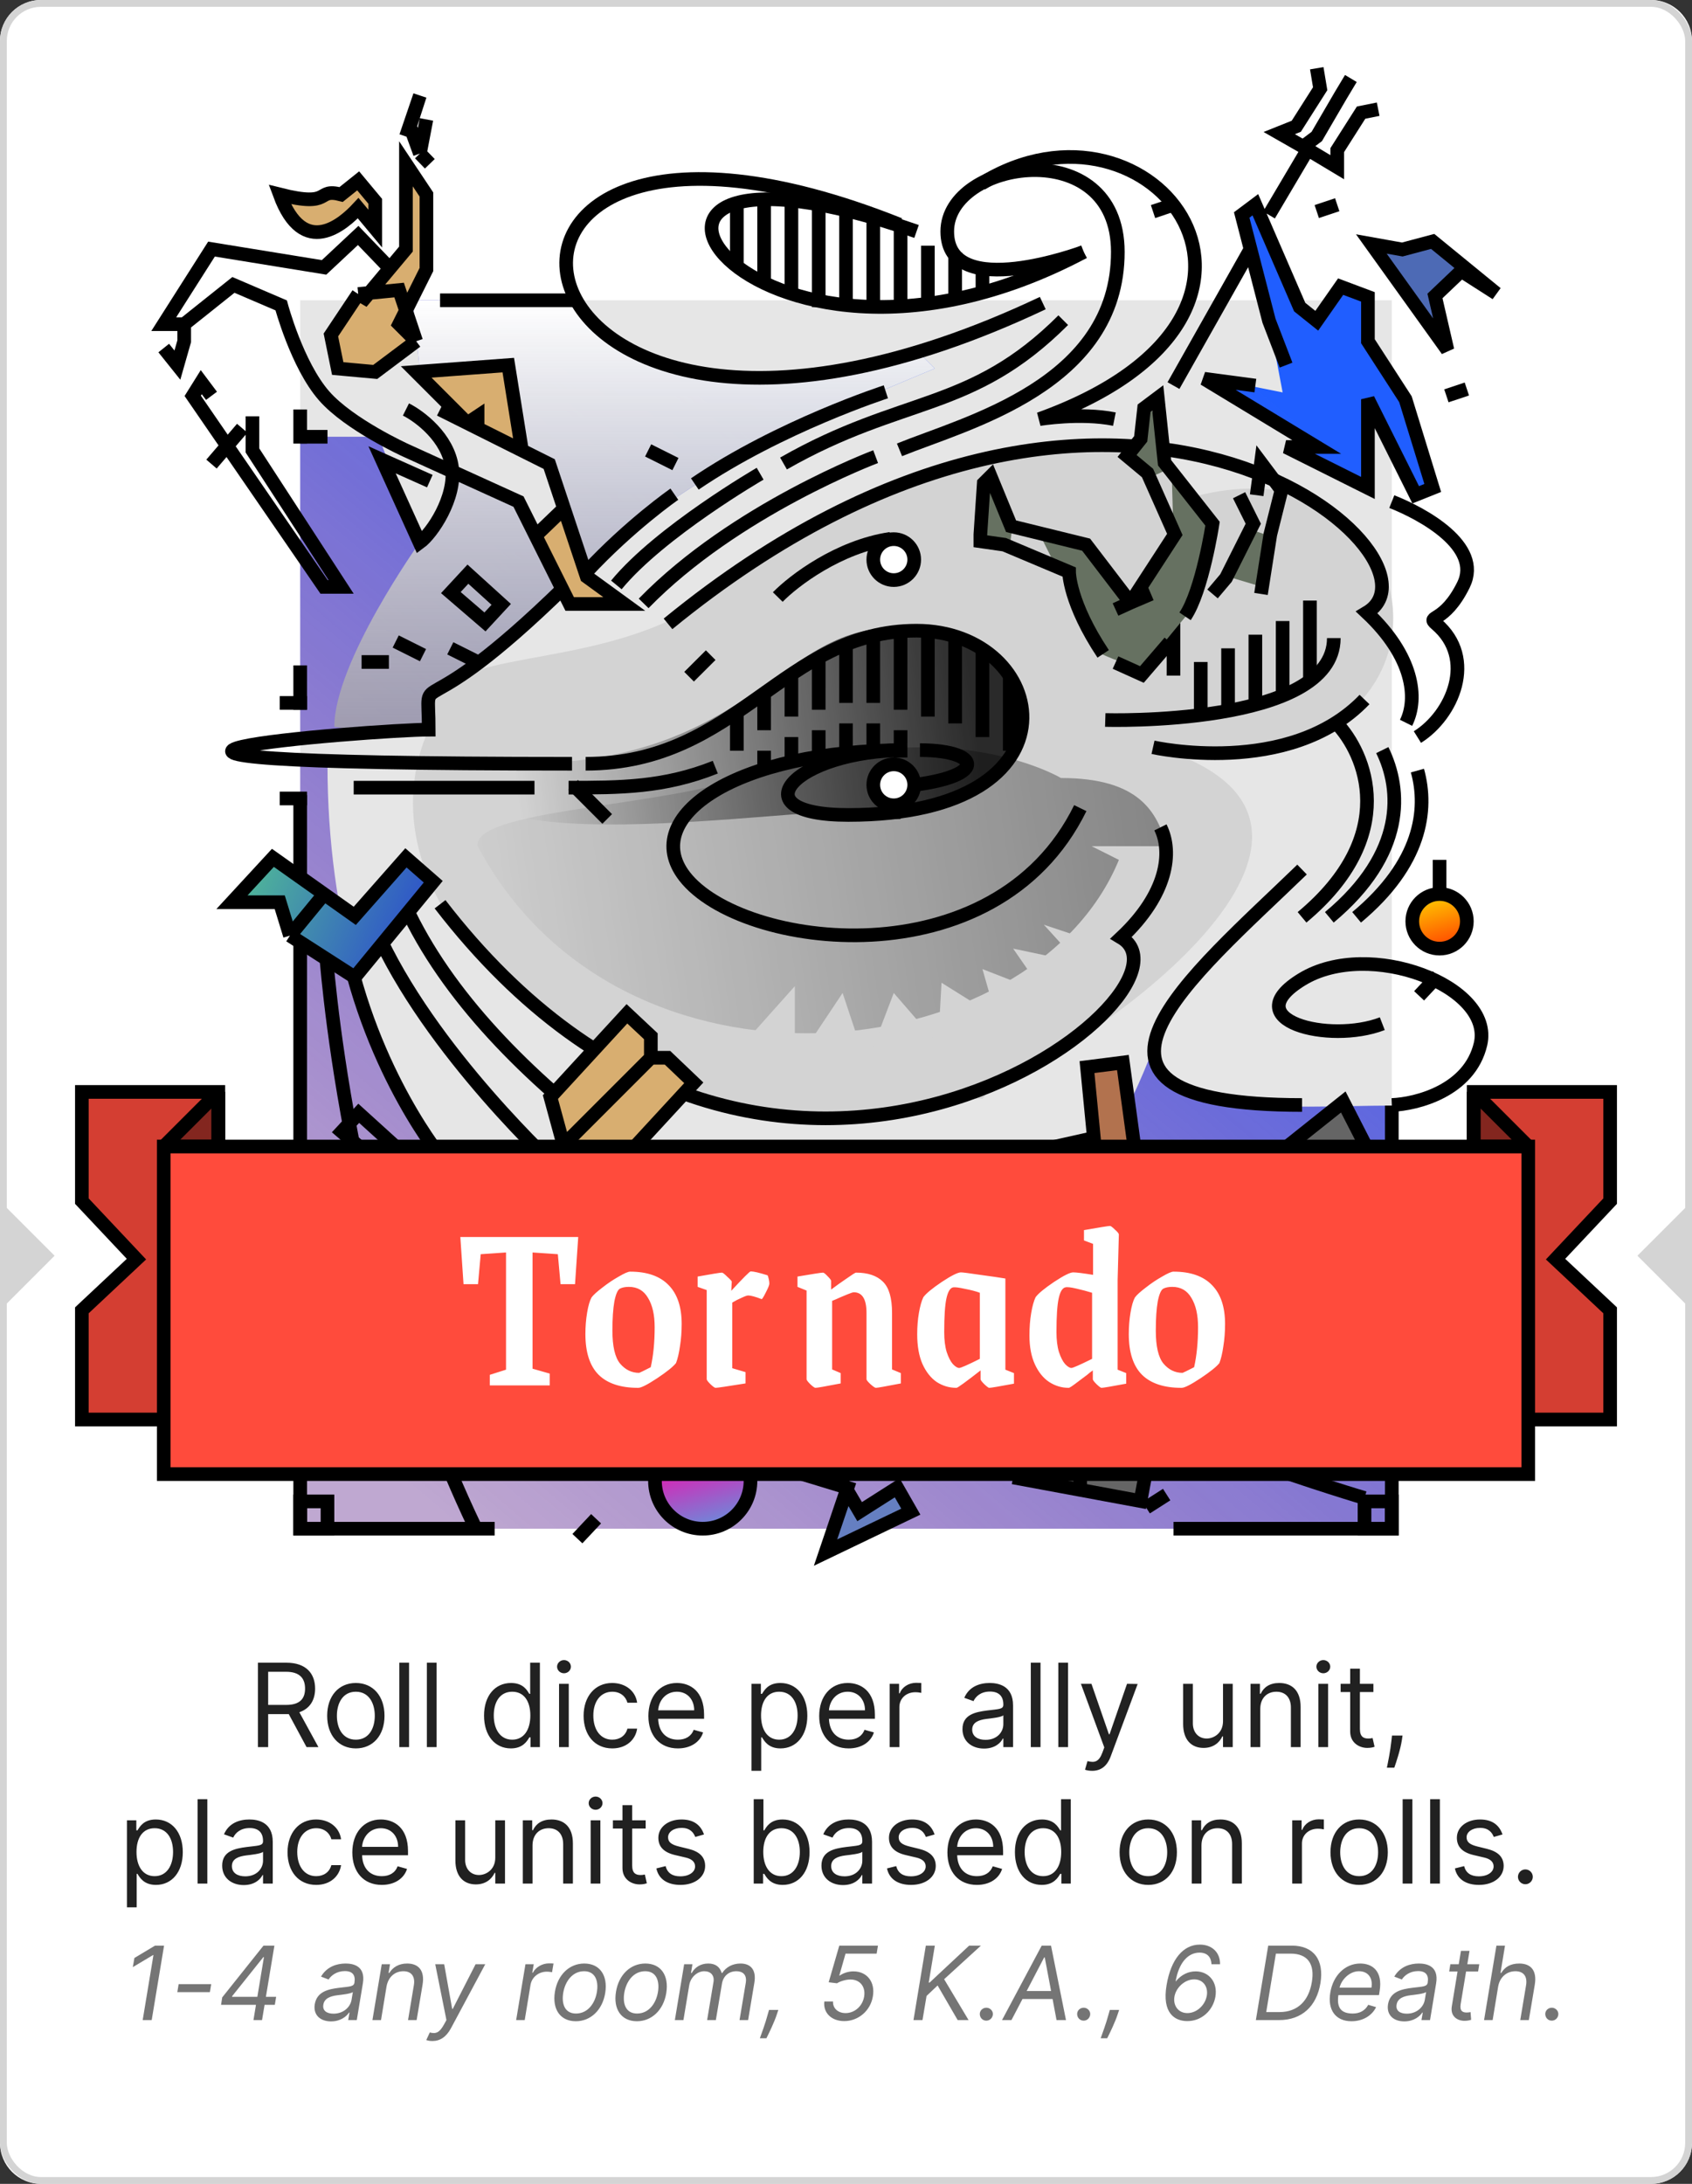 <svg width="248" height="320" viewBox="0 0 248 320" fill="none" xmlns="http://www.w3.org/2000/svg">
<rect x="0" y="0" width="248" height="320" fill="#333333" stroke="none"/>
<path d="M0 6C0 2.686 2.686 0 6 0H242C245.314 0 248 2.686 248 6V314C248 317.314 245.314 320 242 320H6C2.686 320 0 317.314 0 314V6Z" fill="white"/>
<rect x="0.5" y="0.5" width="247" height="319" rx="5.5" fill="white" stroke="#D4D4D4"/>
<rect x="44" y="44" width="160" height="180" fill="black" fill-opacity="0.1"/>
<path d="M44 64H55.5L61.5 79.5L66.5 70L76 74L82 86.5L63 101.5V106.5L48 107.5H44V64Z" fill="url(#paint0_linear_1053_20212)"/>
<path d="M44 112V224H204V162C189.502 162 164.119 164.5 170.5 149.5C142.531 232.443 48 202.5 48 112H44Z" fill="url(#paint1_linear_1053_20212)"/>
<path d="M60.5 44H83.5C86.5 47.417 94.8 54.375 104 54.875C113.2 55.375 120.833 54.5 123.5 54L134.5 51.5L137 54C118.248 61.813 101.13 69.14 86.5 83L80.5 68.5L76 65L74 54H61.5L60.5 44Z" fill="url(#paint2_linear_1053_20212)"/>
<path d="M178 55.5L188 57.5L186 47L182.5 31L184 30L190.5 45L192.5 47L196 42L200.5 44V49.5L206 58.5L210 71.5L207.5 72L201.25 60L200.5 71.5L189.5 66H192L178 55.5Z" fill="url(#paint3_linear_1053_20212)"/>
<path d="M61.5 79.5L66.5 70L76 74L82 86.5L63 101.5V106.5C63 106.5 55 107.5 49 106.5C49 97 61.5 79.5 61.5 79.5Z" fill="url(#paint4_linear_1053_20212)"/>
<path d="M60.5 44H83.5C86.5 47.417 94.8 54.375 104 54.875C113.2 55.375 120.833 54.5 123.5 54L134.5 51.5L137 54C118.248 61.813 101.13 69.14 86.5 83L80.5 68.5L76 65L74 54H61.5L60.5 44Z" fill="url(#paint5_linear_1053_20212)"/>
<path d="M212.156 51.298L201 35.748L205.538 36.56L209.992 35.374L219.317 42.993L214.176 39.704L210.325 43.367L212.156 51.298Z" fill="#4D6AB5" stroke="black" stroke-width="2"/>
<path d="M188.5 53.5L186 47L183.29 36.5M184 56.5L176.5 55.5L193 65.5H188.5L200.5 71.5V58.5L207.5 72.5L210 71.5L206 58.5L200.5 50V43.5L196.5 42L193 47L190.5 45L184 30L182 31.5L183.29 36.5M198 11.5L196.5 14L193 20L191 21.5M186 31.5L191.625 22L191 21.5M183.29 36.5L172 56.5M191 21.5L196 24.5V22L199.5 16.5L202 16M191 21.5L187.5 19.5L190 18.5L193.5 13L193 10" stroke="black" stroke-width="2"/>
<path d="M59.5 36.5V24L62.5 28.5V39.5L59.5 45.5L61 50L55 54.5L49.5 54L48.5 49.084L52.5 43.084L54.121 42.927L59.5 36.5Z" fill="#D8AE70"/>
<path d="M91.5 88.5H83.5L78.5 78.5L82.667 74.5L80.5 68L76.5 66L70 62.75L68.5 62L61 54.5L74.5 53.5L76.5 66L80.5 68L82.667 74.5L86 84.5L91.5 88.5Z" fill="#D8AE70"/>
<path d="M52.5 30.5L55 33.5V29.5L52.5 26.5L50 28.5C46.167 27.5 48.929 30.5 41 28.5C44.5 38 50.333 32.834 52.5 30.5Z" fill="#D8AE70"/>
<path d="M52.5 43.084L53.5 43.669L59.5 36.5V24L62.5 28.5V39.5L58.5 47.5L61 50M52.5 43.084L48.5 49.084L49.5 54L55 54.5L61 50M52.5 43.084L58.5 42.5L61 50M64.5 60L68.5 62M76.5 66L80.5 68L82.667 74.5M76.5 66L74.5 53.5L61 54.5L68.5 62M76.5 66L70 62.75M57 39.179L52.5 34.5L47.5 39.179L31 36.5L24 47.5H27M27 47.5L34.213 41.747L41.213 44.747C41.213 44.747 43.533 53.462 47.5 58C51.206 62.241 59.5 66 59.5 66L76 73.5L78.5 78.5M27 47.5V50L26 53.5L24 51M35.5 62.75L31 68M68.5 62L70 62.75M68.5 62L70 61V62.75M82.667 74.5L86 84.5L91.5 88.5H83.5L78.5 78.5M82.667 74.5L78.5 78.5M59.5 60C61.5 61 65.65 64.1 66.25 68.5C66.85 72.9 63.333 78.167 61.5 79.5L56 67.375L63 70.5M59.5 20L61.545 14L60.091 18.5L61.545 22.5M61.545 22.5L62.5 17.5M61.545 22.5L63 24M37 61V66L50 86H47.5L28.25 58L29.5 56L31 58M55 33.5L52.5 30.5C50.333 32.834 44.5 38 41 28.5C48.929 30.5 46.167 27.5 50 28.5L52.5 26.5L55 29.5V33.5Z" stroke="black" stroke-width="2"/>
<path d="M204 162V224H172M72.5 224H44V116.5M44 104V97.5M64.5 44H84M44 65V60" stroke="black" stroke-width="2"/>
<rect x="200" y="220" width="4" height="4" stroke="black" stroke-width="2"/>
<rect x="44" y="220" width="4" height="4" stroke="black" stroke-width="2"/>
<path d="M47.729 139C47.729 139 50.501 183.5 69.501 223.5" stroke="black" stroke-width="2"/>
<ellipse opacity="0.4" cx="130" cy="115" rx="14" ry="5" fill="url(#paint6_linear_1053_20212)"/>
<ellipse opacity="0.4" cx="128" cy="122" rx="28" ry="13" fill="url(#paint7_linear_1053_20212)"/>
<path d="M169.5 109.5C204 120 166.212 149.309 148 158C108.5 178 47.501 140.5 63 106.5C61.912 94.346 82.581 99.039 100 90C132 65.5 169 57.5 173.644 73.159C211.644 61.659 218.5 117.5 169.5 109.5Z" fill="#D3D3D3"/>
<path opacity="0.4" d="M164 126C151.297 156.852 91 163.5 70.019 123.994C69.222 118.927 94.249 118.268 107 114.5C119.751 110.732 115.984 109.818 135 109.5C148 109.5 155.5 114 155.5 114C167 114 169.622 119 171 123.994H160L164 126Z" fill="url(#paint8_linear_1053_20212)"/>
<path d="M116.5 144.5L104 158.5L144 161L163.501 139L153 135.5L158 141L148.5 139L153 145.5L144 142L146 149L138 144L137.5 153L131 145.5L127 156L123.5 145.5L116.5 156L116.5 144.5Z" fill="#D3D3D3"/>
<path opacity="0.8" d="M150 104.5C150 104.5 149.502 118.5 131 118.5C112.498 118.5 66 126.964 66 111.5C109.5 115.5 112.498 92 131 92C149.502 92 150 104.5 150 104.5Z" fill="url(#paint9_linear_1053_20212)"/>
<path d="M136 36V44.5" stroke="black" stroke-width="2"/>
<path d="M140 37L140 44" stroke="black" stroke-width="2"/>
<path d="M144 40L144 43" stroke="black" stroke-width="2"/>
<path d="M132 33L132 44" stroke="black" stroke-width="2"/>
<path d="M128 32L128 45" stroke="black" stroke-width="2"/>
<path d="M124 31L124 45" stroke="black" stroke-width="2"/>
<path d="M120 30L120 45" stroke="black" stroke-width="2"/>
<path d="M55.082 170.132L50.082 165.83L52.582 163.132L57.464 167.559L55.082 170.132Z" stroke="black" stroke-width="2"/>
<path d="M71.082 91.132L66.082 86.831L68.582 84.132L73.464 88.559L71.082 91.132Z" stroke="black" stroke-width="2"/>
<path d="M95 66L99 68" stroke="black" stroke-width="2"/>
<path d="M84 115L89 120" stroke="black" stroke-width="2"/>
<path d="M101 99.157L104.167 96" stroke="black" stroke-width="2"/>
<path d="M58 94L62 96" stroke="black" stroke-width="2"/>
<path d="M131 115L131 120" stroke="black" stroke-width="2"/>
<path d="M66 95L70 97" stroke="black" stroke-width="2"/>
<path d="M211 126L211 131" stroke="black" stroke-width="2"/>
<path d="M215 57L212 58" stroke="black" stroke-width="2"/>
<path d="M172 30L169 31" stroke="black" stroke-width="2"/>
<path d="M196 30L193 31" stroke="black" stroke-width="2"/>
<path d="M53 97H57" stroke="black" stroke-width="2"/>
<path d="M84.632 225.458L87.369 222.542" stroke="black" stroke-width="2"/>
<path d="M164.588 155.693L166.833 172.197L155.924 175.12L151.364 173.201L146.576 178.082L145.986 169.959L154.953 167.949L160.333 166.743L159.324 156.361L164.588 155.693Z" fill="#B2724E"/>
<path d="M155.924 175.12L151.364 173.201L146.576 178.082L145.986 169.959L154.953 167.949M155.924 175.12L166.833 172.197L164.588 155.693L159.324 156.361L160.333 166.743L154.953 167.949M155.924 175.12L154.953 167.949" stroke="black" stroke-width="2"/>
<path d="M168.604 212.201L167.166 219.95L158.319 218.308L149.472 216.667L152.809 198.685L157.213 193.066L196.886 161.471L201 169.5L160.225 201.573L158.354 210.299L168.604 212.201Z" fill="#656565"/>
<path d="M158.354 210.299L168.604 212.201L167.166 219.95L158.319 218.308M158.354 210.299L160.225 201.573M158.354 210.299L158.319 218.308M152.809 198.685L157.213 193.066L196.886 161.471L201 169.5L160.225 201.573M152.809 198.685L149.472 216.667L158.319 218.308M152.809 198.685L160.225 201.573" stroke="black" stroke-width="2"/>
<path d="M168 220.917L171 219" stroke="black" stroke-width="2"/>
<path d="M41 103H45" stroke="black" stroke-width="2"/>
<path d="M41 117H45" stroke="black" stroke-width="2"/>
<path d="M44 64H48" stroke="black" stroke-width="2"/>
<path d="M116 29L116 43" stroke="black" stroke-width="2"/>
<path d="M116 99L116 105" stroke="black" stroke-width="2"/>
<path d="M120 96L120 104" stroke="black" stroke-width="2"/>
<path d="M120 107L120 111" stroke="black" stroke-width="2"/>
<path d="M116 108L116 111" stroke="black" stroke-width="2"/>
<path d="M112 110L112 113" stroke="black" stroke-width="2"/>
<path d="M124 106L124 111" stroke="black" stroke-width="2"/>
<path d="M128 106L128 111" stroke="black" stroke-width="2"/>
<path d="M132 107L132 111" stroke="black" stroke-width="2"/>
<path d="M124 94L124 103" stroke="black" stroke-width="2"/>
<path d="M128 93L128 103" stroke="black" stroke-width="2"/>
<path d="M132 92L132 104" stroke="black" stroke-width="2"/>
<path d="M136 92L136 105" stroke="black" stroke-width="2"/>
<path d="M140 93L140 106" stroke="black" stroke-width="2"/>
<path d="M172 86L172 99" stroke="black" stroke-width="2"/>
<path d="M176 97L176 105" stroke="black" stroke-width="2"/>
<path d="M180 95L180 104" stroke="black" stroke-width="2"/>
<path d="M184 93L184 103" stroke="black" stroke-width="2"/>
<path d="M188 91L188 102" stroke="black" stroke-width="2"/>
<path d="M192 88L192 100" stroke="black" stroke-width="2"/>
<path d="M144 95L144 108" stroke="black" stroke-width="2"/>
<path d="M148 99L148 110" stroke="black" stroke-width="2"/>
<path d="M112 102L112 107" stroke="black" stroke-width="2"/>
<path d="M108 104L108 110" stroke="black" stroke-width="2"/>
<path d="M112 29L112 41" stroke="black" stroke-width="2"/>
<path d="M108 30L108 39" stroke="black" stroke-width="2"/>
<path d="M162 105.5C162 105.5 195.5 106.5 195.5 93.5M200 102.5C189 114 169 109.5 169 109.5" stroke="black" stroke-width="2"/>
<path d="M124.214 218L124.115 218.295L126 221.5L131.5 218L133.5 221.5L121 227.5L124.115 218.295L123.882 217.899L116 215.5L121 213L123.882 217.899L124.214 218Z" fill="#657FC1" stroke="black" stroke-width="2"/>
<path d="M97.914 91.414C163.342 37.914 213.914 81.658 200.343 89.76C207.154 96.16 207.89 102.301 206.089 105.914M94.342 88.414C107.771 74.619 128.343 66.914 128.343 66.914M90.343 85.709C96.74 77.914 111.414 69.414 111.414 69.414M85.842 83.914C92.342 76.914 98.842 72.414 98.842 72.414M195.843 105.914C200.176 110.414 205.243 122.414 190.843 134.414M190.843 127.414C174.843 142.914 151.343 161.914 190.843 161.914M194.843 134.414C206.061 125.066 205.465 115.717 202.604 109.914M198.843 134.414C208.29 126.542 209.359 118.669 207.753 112.914M204 73.5C208.5 75.276 217.301 80.04 214.501 85.709C211.701 91.378 209.012 90.151 210.502 91.414C216.502 96.5 212.883 104.8 207.753 108M204 161.914C207.667 161.776 215.4 159.8 217 153C219 144.5 200.685 137.5 190.843 143.5C181 149.5 194.843 153 202.604 150" stroke="black" stroke-width="2"/>
<path d="M171 67.5L171.722 68.5L177.5 76.5C176.667 80.667 174.9 89.1 174.5 89.5C174.1 89.9 169.667 95.333 167.5 98C165.167 97.333 160.5 95.8 160.5 95L157 84.5L154.5 82.5L152.5 78.5L159.5 79L166 88.5L172 78.5L171.722 68.5L168.5 70L165 66.5C165.833 65.667 167.5 63.9 167.5 63.5V59H168.5L171 67.5Z" fill="#667161"/>
<path d="M183 77.5L180 84.5L185 86L186 78.5L183 77.5Z" fill="#667161"/>
<path d="M148.5 76.5L146 71L144.5 70L143.5 78.5L148 80L148.5 76.5Z" fill="#667161"/>
<path d="M161.695 95.81C156.695 88.31 156.695 83.81 156.695 83.81L147.195 79.81L143.695 79.31L143.695 78.31L144.195 70.81L145.195 69.81L148.195 77.106L159.195 79.81L165.695 88.31M165.695 88.31L172.195 78.31L168.195 69.31L165.195 66.81L167.195 64.31L167.695 59.81L169.695 58.31L170.695 67.81L177.725 76.74C177.725 76.74 176.225 86.584 173.695 90.31M165.695 88.31L163.503 89.31M165.695 88.31L168.695 87.029M171.454 94.08L167.37 98.832L163.503 97.087M184.827 87.029L186.195 78.31L187.827 71.81L184.827 67.81L184.195 72.564M181.617 72.564L183.695 76.74L179.695 84.699L177.725 87.029" stroke="black" stroke-width="2"/>
<circle cx="103" cy="217" r="7" fill="url(#paint10_linear_1053_20212)" stroke="black" stroke-width="2"/>
<circle cx="211" cy="135" r="4" fill="url(#paint11_linear_1053_20212)" stroke="black" stroke-width="2"/>
<path d="M83.841 111.914C-9.159 111.914 55.023 106.914 62.84 106.914C62.84 96.841 60.34 107.914 82.84 85.914" stroke="black" stroke-width="2"/>
<path d="M131.841 65.914C141.671 61.924 163.841 56.414 163.841 36.914C163.841 19.458 138.841 23.415 138.841 33.914C138.841 44.414 158.841 36.914 158.841 36.914" stroke="black" stroke-width="2"/>
<path d="M114.841 67.917C132.341 57.914 142.341 60.414 155.841 46.914M158.841 36.914C108.841 63.414 78.341 14.414 134.34 33.914" stroke="black" stroke-width="2"/>
<path d="M101.841 70.914C114.341 62.414 129.841 57.414 129.841 57.414M152.842 44.414C70.342 83.414 57.841 3.414 131.842 32.914" stroke="black" stroke-width="2"/>
<path d="M85.841 111.914C108.244 111.914 114.841 92.414 134.341 92.414C153.841 92.414 159.502 119.414 124.341 119.414C107.912 119.414 116.412 109.914 132.841 109.914" stroke="black" stroke-width="2"/>
<path d="M143.841 26.914C168.841 11.414 195.341 45.914 152.341 61.414C152.341 61.414 158.341 60.414 163.341 61.414" stroke="black" stroke-width="2"/>
<path d="M83.341 115.414C90.841 115.414 97.341 115.414 104.841 112.414M158.341 118.414C145.841 143.914 108.602 139.099 100.341 128.414C93.64 119.748 107.761 109.914 132.841 109.914M78.341 115.414H51.841M134.841 109.914C144.341 109.914 145.341 114.414 129.841 115.414" stroke="black" stroke-width="2"/>
<path d="M64.5 132.5C113 195.5 177.912 145.491 164.341 137.389C171.152 130.989 171.888 124.848 170.087 121.235M60 134C85.5 186 200 219.5 200 219.5M55 136C62.841 154 82 171.5 82 171.5M50.5 137.389C54.5 157.5 65 170 65 170" stroke="black" stroke-width="2"/>
<circle cx="131" cy="82" r="3" fill="white" stroke="black" stroke-width="2"/>
<circle cx="131" cy="115" r="3" fill="white" stroke="black" stroke-width="2"/>
<path d="M114 87.483C116.312 85.117 122.855 80.097 130.537 78.952" stroke="black" stroke-width="2"/>
<path d="M63.5 129.199L52 143.199L42.5 137.092L41 132.199L34 132.199L40 125.699L47.5 131.011L52 134.199L59.5 125.699L63.5 129.199Z" fill="url(#paint12_linear_1053_20212)"/>
<path d="M42.5 137.092L41 132.199L34 132.199L40 125.699L47.5 131.011M42.5 137.092L52 143.199L63.5 129.199L59.5 125.699L52 134.199L47.5 131.011M42.5 137.092L47.5 131.011" stroke="black" stroke-width="2"/>
<path d="M80.677 160.752L91.891 148.553L95.394 151.839L95.394 154.993L97.837 154.993L101.688 158.664L90.915 170.35L82.597 167.791L80.677 160.752Z" fill="#D8AE70"/>
<path d="M82.597 167.791L80.677 160.752L91.891 148.553L95.394 151.839L95.394 154.993M82.597 167.791L90.915 170.35L101.688 158.664L97.837 154.993L95.394 154.993M82.597 167.791L95.394 154.993" stroke="black" stroke-width="2"/>
<path d="M208 145.917L210.737 143" stroke="black" stroke-width="2"/>
<path d="M37.808 256H39.305V251.17H42.009C42.118 251.17 42.221 251.17 42.323 251.164L44.931 256H46.67L43.875 250.893C45.45 250.355 46.187 249.07 46.187 247.428C46.187 245.242 44.883 243.636 41.985 243.636H37.808V256ZM39.305 249.818V244.964H41.937C43.941 244.964 44.714 245.942 44.714 247.428C44.714 248.913 43.941 249.818 41.961 249.818H39.305ZM52.156 256.193C54.667 256.193 56.358 254.286 56.358 251.412C56.358 248.514 54.667 246.607 52.156 246.607C49.645 246.607 47.954 248.514 47.954 251.412C47.954 254.286 49.645 256.193 52.156 256.193ZM52.156 254.913C50.248 254.913 49.379 253.271 49.379 251.412C49.379 249.553 50.248 247.886 52.156 247.886C54.064 247.886 54.933 249.553 54.933 251.412C54.933 253.271 54.064 254.913 52.156 254.913ZM59.957 243.636H58.532V256H59.957V243.636ZM63.991 243.636H62.567V256H63.991V243.636ZM74.883 256.193C76.671 256.193 77.274 255.082 77.588 254.575H77.757V256H79.133V243.636H77.709V248.2H77.588C77.274 247.717 76.719 246.607 74.908 246.607C72.565 246.607 70.947 248.466 70.947 251.388C70.947 254.334 72.565 256.193 74.883 256.193ZM75.077 254.913C73.29 254.913 72.372 253.344 72.372 251.364C72.372 249.408 73.266 247.886 75.077 247.886C76.815 247.886 77.733 249.287 77.733 251.364C77.733 253.464 76.791 254.913 75.077 254.913ZM81.941 256H83.365V246.727H81.941V256ZM82.665 245.182C83.221 245.182 83.679 244.747 83.679 244.216C83.679 243.685 83.221 243.25 82.665 243.25C82.11 243.25 81.651 243.685 81.651 244.216C81.651 244.747 82.11 245.182 82.665 245.182ZM89.742 256.193C91.794 256.193 93.147 254.938 93.388 253.295H91.963C91.698 254.31 90.853 254.913 89.742 254.913C88.052 254.913 86.965 253.513 86.965 251.364C86.965 249.263 88.076 247.886 89.742 247.886C90.998 247.886 91.746 248.659 91.963 249.504H93.388C93.147 247.766 91.674 246.607 89.718 246.607C87.206 246.607 85.54 248.587 85.54 251.412C85.54 254.189 87.134 256.193 89.742 256.193ZM99.359 256.193C101.242 256.193 102.619 255.251 103.053 253.851L101.677 253.464C101.315 254.43 100.476 254.913 99.359 254.913C97.686 254.913 96.534 253.833 96.467 251.847H103.198V251.243C103.198 247.79 101.146 246.607 99.214 246.607C96.703 246.607 95.036 248.587 95.036 251.436C95.036 254.286 96.678 256.193 99.359 256.193ZM96.467 250.615C96.564 249.172 97.584 247.886 99.214 247.886C100.759 247.886 101.749 249.045 101.749 250.615H96.467ZM110.147 259.477H111.571V254.575H111.692C112.006 255.082 112.61 256.193 114.397 256.193C116.715 256.193 118.333 254.334 118.333 251.388C118.333 248.466 116.715 246.607 114.373 246.607C112.562 246.607 112.006 247.717 111.692 248.2H111.523V246.727H110.147V259.477ZM111.547 251.364C111.547 249.287 112.465 247.886 114.204 247.886C116.015 247.886 116.908 249.408 116.908 251.364C116.908 253.344 115.991 254.913 114.204 254.913C112.489 254.913 111.547 253.464 111.547 251.364ZM124.394 256.193C126.277 256.193 127.654 255.251 128.089 253.851L126.712 253.464C126.35 254.43 125.511 254.913 124.394 254.913C122.722 254.913 121.569 253.833 121.502 251.847H128.233V251.243C128.233 247.79 126.181 246.607 124.249 246.607C121.738 246.607 120.071 248.587 120.071 251.436C120.071 254.286 121.714 256.193 124.394 256.193ZM121.502 250.615C121.599 249.172 122.619 247.886 124.249 247.886C125.794 247.886 126.785 249.045 126.785 250.615H121.502ZM130.401 256H131.825V250.132C131.825 248.876 132.815 247.959 134.168 247.959C134.548 247.959 134.94 248.031 135.037 248.055V246.607C134.874 246.594 134.5 246.582 134.288 246.582C133.178 246.582 132.212 247.21 131.874 248.128H131.777V246.727H130.401V256ZM144.236 256.217C145.854 256.217 146.699 255.348 146.989 254.744H147.061V256H148.486V249.891C148.486 246.945 146.24 246.607 145.057 246.607C143.656 246.607 142.062 247.089 141.338 248.78L142.69 249.263C143.004 248.587 143.747 247.862 145.105 247.862C146.415 247.862 147.061 248.556 147.061 249.746V249.794C147.061 250.482 146.361 250.422 144.67 250.639C142.95 250.863 141.072 251.243 141.072 253.368C141.072 255.179 142.473 256.217 144.236 256.217ZM144.453 254.938C143.318 254.938 142.497 254.43 142.497 253.44C142.497 252.354 143.487 252.016 144.598 251.871C145.202 251.798 146.82 251.629 147.061 251.339V252.643C147.061 253.803 146.143 254.938 144.453 254.938ZM152.511 243.636H151.086V256H152.511V243.636ZM156.545 243.636H155.12V256H156.545V243.636ZM160.072 259.477C161.358 259.477 162.264 258.795 162.801 257.352L166.749 246.751L165.191 246.727L162.632 254.116H162.535L159.976 246.727H158.43L161.859 256.048L161.593 256.773C161.074 258.185 160.434 258.318 159.396 258.053L159.034 259.308C159.179 259.381 159.589 259.477 160.072 259.477ZM179.259 252.209C179.259 253.947 177.931 254.744 176.868 254.744C175.685 254.744 174.84 253.875 174.84 252.523V246.727H173.415V252.619C173.415 254.986 174.671 256.121 176.41 256.121C177.81 256.121 178.728 255.372 179.162 254.43H179.259V256H180.684V246.727H179.259V252.209ZM184.718 250.422C184.718 248.804 185.72 247.886 187.084 247.886C188.407 247.886 189.209 248.75 189.209 250.205V256H190.634V250.108C190.634 247.741 189.372 246.607 187.495 246.607C186.094 246.607 185.225 247.234 184.79 248.176H184.67V246.727H183.293V256H184.718V250.422ZM193.238 256H194.662V246.727H193.238V256ZM193.962 245.182C194.517 245.182 194.976 244.747 194.976 244.216C194.976 243.685 194.517 243.25 193.962 243.25C193.407 243.25 192.948 243.685 192.948 244.216C192.948 244.747 193.407 245.182 193.962 245.182ZM201.304 246.727H199.324V244.506H197.9V246.727H196.499V247.935H197.9V253.73C197.9 255.348 199.204 256.121 200.411 256.121C200.942 256.121 201.28 256.024 201.473 255.952L201.184 254.672C201.063 254.696 200.87 254.744 200.556 254.744C199.928 254.744 199.324 254.551 199.324 253.344V247.935H201.304V246.727ZM205.573 254.31H204.027L203.955 254.986C203.78 256.622 203.435 258.252 203.278 259.018H204.365C204.655 258.197 205.271 256.338 205.476 254.962L205.573 254.31ZM18.606 279.477H20.03V274.575H20.151C20.465 275.082 21.069 276.193 22.856 276.193C25.174 276.193 26.792 274.334 26.792 271.388C26.792 268.466 25.174 266.607 22.832 266.607C21.02 266.607 20.465 267.717 20.151 268.2H19.982V266.727H18.606V279.477ZM20.006 271.364C20.006 269.287 20.924 267.886 22.663 267.886C24.474 267.886 25.367 269.408 25.367 271.364C25.367 273.344 24.45 274.913 22.663 274.913C20.948 274.913 20.006 273.464 20.006 271.364ZM30.39 263.636H28.965V276H30.39V263.636ZM35.728 276.217C37.346 276.217 38.191 275.348 38.481 274.744H38.553V276H39.978V269.891C39.978 266.945 37.732 266.607 36.549 266.607C35.148 266.607 33.555 267.089 32.83 268.78L34.182 269.263C34.496 268.587 35.239 267.862 36.597 267.862C37.907 267.862 38.553 268.556 38.553 269.746V269.794C38.553 270.482 37.853 270.422 36.163 270.639C34.442 270.863 32.565 271.243 32.565 273.368C32.565 275.179 33.965 276.217 35.728 276.217ZM35.945 274.938C34.81 274.938 33.989 274.43 33.989 273.44C33.989 272.354 34.979 272.016 36.09 271.871C36.694 271.798 38.312 271.629 38.553 271.339V272.643C38.553 273.803 37.636 274.938 35.945 274.938ZM46.345 276.193C48.398 276.193 49.75 274.938 49.992 273.295H48.567C48.301 274.31 47.456 274.913 46.345 274.913C44.655 274.913 43.568 273.513 43.568 271.364C43.568 269.263 44.679 267.886 46.345 267.886C47.601 267.886 48.35 268.659 48.567 269.504H49.992C49.75 267.766 48.277 266.607 46.321 266.607C43.81 266.607 42.144 268.587 42.144 271.412C42.144 274.189 43.737 276.193 46.345 276.193ZM55.962 276.193C57.846 276.193 59.222 275.251 59.657 273.851L58.281 273.464C57.918 274.43 57.079 274.913 55.962 274.913C54.29 274.913 53.137 273.833 53.071 271.847H59.802V271.243C59.802 267.79 57.749 266.607 55.817 266.607C53.306 266.607 51.64 268.587 51.64 271.436C51.64 274.286 53.282 276.193 55.962 276.193ZM53.071 270.615C53.167 269.172 54.187 267.886 55.817 267.886C57.363 267.886 58.353 269.045 58.353 270.615H53.071ZM72.594 272.209C72.594 273.947 71.266 274.744 70.203 274.744C69.02 274.744 68.175 273.875 68.175 272.523V266.727H66.75V272.619C66.75 274.986 68.006 276.121 69.745 276.121C71.145 276.121 72.063 275.372 72.497 274.43H72.594V276H74.019V266.727H72.594V272.209ZM78.053 270.422C78.053 268.804 79.055 267.886 80.419 267.886C81.742 267.886 82.544 268.75 82.544 270.205V276H83.969V270.108C83.969 267.741 82.707 266.607 80.83 266.607C79.429 266.607 78.56 267.234 78.125 268.176H78.005V266.727H76.628V276H78.053V270.422ZM86.573 276H87.997V266.727H86.573V276ZM87.297 265.182C87.852 265.182 88.311 264.747 88.311 264.216C88.311 263.685 87.852 263.25 87.297 263.25C86.742 263.25 86.283 263.685 86.283 264.216C86.283 264.747 86.742 265.182 87.297 265.182ZM94.639 266.727H92.659V264.506H91.235V266.727H89.834V267.935H91.235V273.73C91.235 275.348 92.538 276.121 93.746 276.121C94.277 276.121 94.615 276.024 94.808 275.952L94.519 274.672C94.398 274.696 94.205 274.744 93.891 274.744C93.263 274.744 92.659 274.551 92.659 273.344V267.935H94.639V266.727ZM103.185 268.804C102.738 267.488 101.736 266.607 99.901 266.607C97.945 266.607 96.496 267.717 96.496 269.287C96.496 270.567 97.256 271.424 98.959 271.822L100.504 272.185C101.44 272.402 101.881 272.849 101.881 273.489C101.881 274.286 101.036 274.938 99.707 274.938C98.542 274.938 97.812 274.436 97.558 273.44L96.206 273.778C96.538 275.354 97.836 276.193 99.731 276.193C101.887 276.193 103.354 275.016 103.354 273.416C103.354 272.124 102.545 271.309 100.891 270.905L99.514 270.567C98.415 270.295 97.921 269.927 97.921 269.214C97.921 268.418 98.766 267.838 99.901 267.838C101.144 267.838 101.657 268.526 101.905 269.166L103.185 268.804ZM110.473 276H111.849V274.575H112.018C112.332 275.082 112.936 276.193 114.723 276.193C117.041 276.193 118.659 274.334 118.659 271.388C118.659 268.466 117.041 266.607 114.699 266.607C112.888 266.607 112.332 267.717 112.018 268.2H111.897V263.636H110.473V276ZM111.873 271.364C111.873 269.287 112.791 267.886 114.53 267.886C116.341 267.886 117.234 269.408 117.234 271.364C117.234 273.344 116.316 274.913 114.53 274.913C112.815 274.913 111.873 273.464 111.873 271.364ZM123.567 276.217C125.185 276.217 126.03 275.348 126.32 274.744H126.392V276H127.817V269.891C127.817 266.945 125.571 266.607 124.388 266.607C122.987 266.607 121.394 267.089 120.669 268.78L122.021 269.263C122.335 268.587 123.078 267.862 124.436 267.862C125.746 267.862 126.392 268.556 126.392 269.746V269.794C126.392 270.482 125.692 270.422 124.002 270.639C122.281 270.863 120.403 271.243 120.403 273.368C120.403 275.179 121.804 276.217 123.567 276.217ZM123.784 274.938C122.649 274.938 121.828 274.43 121.828 273.44C121.828 272.354 122.818 272.016 123.929 271.871C124.533 271.798 126.151 271.629 126.392 271.339V272.643C126.392 273.803 125.475 274.938 123.784 274.938ZM136.985 268.804C136.539 267.488 135.537 266.607 133.701 266.607C131.745 266.607 130.297 267.717 130.297 269.287C130.297 270.567 131.057 271.424 132.76 271.822L134.305 272.185C135.241 272.402 135.681 272.849 135.681 273.489C135.681 274.286 134.836 274.938 133.508 274.938C132.343 274.938 131.613 274.436 131.359 273.44L130.007 273.778C130.339 275.354 131.637 276.193 133.532 276.193C135.688 276.193 137.154 275.016 137.154 273.416C137.154 272.124 136.346 271.309 134.691 270.905L133.315 270.567C132.216 270.295 131.721 269.927 131.721 269.214C131.721 268.418 132.566 267.838 133.701 267.838C134.945 267.838 135.458 268.526 135.706 269.166L136.985 268.804ZM143.187 276.193C145.07 276.193 146.447 275.251 146.881 273.851L145.505 273.464C145.143 274.43 144.304 274.913 143.187 274.913C141.515 274.913 140.362 273.833 140.295 271.847H147.026V271.243C147.026 267.79 144.974 266.607 143.042 266.607C140.531 266.607 138.864 268.587 138.864 271.436C138.864 274.286 140.506 276.193 143.187 276.193ZM140.295 270.615C140.392 269.172 141.412 267.886 143.042 267.886C144.587 267.886 145.578 269.045 145.578 270.615H140.295ZM152.695 276.193C154.482 276.193 155.086 275.082 155.4 274.575H155.569V276H156.945V263.636H155.52V268.2H155.4C155.086 267.717 154.53 266.607 152.719 266.607C150.377 266.607 148.759 268.466 148.759 271.388C148.759 274.334 150.377 276.193 152.695 276.193ZM152.888 274.913C151.101 274.913 150.184 273.344 150.184 271.364C150.184 269.408 151.077 267.886 152.888 267.886C154.627 267.886 155.544 269.287 155.544 271.364C155.544 273.464 154.603 274.913 152.888 274.913ZM168.301 276.193C170.812 276.193 172.502 274.286 172.502 271.412C172.502 268.514 170.812 266.607 168.301 266.607C165.789 266.607 164.099 268.514 164.099 271.412C164.099 274.286 165.789 276.193 168.301 276.193ZM168.301 274.913C166.393 274.913 165.524 273.271 165.524 271.412C165.524 269.553 166.393 267.886 168.301 267.886C170.208 267.886 171.078 269.553 171.078 271.412C171.078 273.271 170.208 274.913 168.301 274.913ZM176.102 270.422C176.102 268.804 177.104 267.886 178.468 267.886C179.79 267.886 180.593 268.75 180.593 270.205V276H182.018V270.108C182.018 267.741 180.756 266.607 178.879 266.607C177.478 266.607 176.609 267.234 176.174 268.176H176.053V266.727H174.677V276H176.102V270.422ZM189.403 276H190.827V270.132C190.827 268.876 191.817 267.959 193.17 267.959C193.55 267.959 193.942 268.031 194.039 268.055V266.607C193.876 266.594 193.502 266.582 193.29 266.582C192.18 266.582 191.214 267.21 190.876 268.128H190.779V266.727H189.403V276ZM199.213 276.193C201.724 276.193 203.414 274.286 203.414 271.412C203.414 268.514 201.724 266.607 199.213 266.607C196.701 266.607 195.011 268.514 195.011 271.412C195.011 274.286 196.701 276.193 199.213 276.193ZM199.213 274.913C197.305 274.913 196.436 273.271 196.436 271.412C196.436 269.553 197.305 267.886 199.213 267.886C201.12 267.886 201.99 269.553 201.99 271.412C201.99 273.271 201.12 274.913 199.213 274.913ZM207.014 263.636H205.589V276H207.014V263.636ZM211.048 263.636H209.623V276H211.048V263.636ZM220.226 268.804C219.779 267.488 218.777 266.607 216.942 266.607C214.986 266.607 213.537 267.717 213.537 269.287C213.537 270.567 214.297 271.424 216 271.822L217.545 272.185C218.481 272.402 218.922 272.849 218.922 273.489C218.922 274.286 218.077 274.938 216.748 274.938C215.583 274.938 214.853 274.436 214.599 273.44L213.247 273.778C213.579 275.354 214.877 276.193 216.773 276.193C218.928 276.193 220.395 275.016 220.395 273.416C220.395 272.124 219.586 271.309 217.932 270.905L216.555 270.567C215.456 270.295 214.961 269.927 214.961 269.214C214.961 268.418 215.807 267.838 216.942 267.838C218.185 267.838 218.698 268.526 218.946 269.166L220.226 268.804ZM223.578 276.097C224.175 276.097 224.664 275.608 224.664 275.01C224.664 274.412 224.175 273.923 223.578 273.923C222.98 273.923 222.491 274.412 222.491 275.01C222.491 275.608 222.98 276.097 223.578 276.097Z" fill="black" fill-opacity="0.87"/>
<path d="M24.046 285.091H22.725L19.7 286.902L19.465 288.244L22.427 286.476H22.491L20.914 296H22.235L24.046 285.091ZM30.955 290.737H26.182L25.991 291.909H30.763L30.955 290.737ZM32.4 293.763H37.519L37.151 296H38.408L38.781 293.763H40.283L40.475 292.591H38.973L40.22 285.091H38.622L32.57 292.676L32.4 293.763ZM37.721 292.591H34.019V292.506L38.6 286.774H38.685L37.721 292.591ZM48.523 296.192C49.95 296.192 50.824 295.425 51.165 294.892H51.229L51.037 296H52.294L53.189 290.609C53.615 288.01 51.697 287.712 50.653 287.712C49.417 287.712 47.926 288.138 47.052 289.629L48.16 290.055C48.544 289.459 49.354 288.82 50.547 288.82C51.697 288.82 52.123 289.438 51.953 290.482V290.524C51.846 291.121 51.229 291.078 49.716 291.27C48.16 291.462 46.456 291.803 46.136 293.678C45.88 295.276 46.967 296.192 48.523 296.192ZM48.885 295.062C47.883 295.062 47.244 294.615 47.393 293.741C47.542 292.783 48.48 292.484 49.481 292.357C50.014 292.293 51.463 292.143 51.719 291.888L51.527 293.038C51.356 294.061 50.376 295.062 48.885 295.062ZM56.655 291.078C56.911 289.651 57.912 288.841 59.127 288.841C60.299 288.841 60.874 289.608 60.661 290.886L59.809 296H61.066L61.939 290.801C62.28 288.713 61.321 287.712 59.681 287.712C58.445 287.712 57.571 288.266 57.06 289.097H56.953L57.166 287.818H55.952L54.588 296H55.846L56.655 291.078ZM63.379 299.068C64.487 299.068 65.403 298.493 66.106 297.183L71.124 287.818H69.707L66.362 294.359H66.276L65.105 287.818H63.794L65.435 296L65.083 296.639C64.401 297.88 63.869 298.045 62.995 297.811L62.484 298.919C62.601 298.983 62.953 299.068 63.379 299.068ZM75.653 296H76.91L77.762 290.822C77.954 289.714 78.955 288.905 80.149 288.905C80.49 288.905 80.83 288.969 80.916 288.99L81.129 287.712C80.98 287.69 80.66 287.69 80.468 287.69C79.488 287.69 78.529 288.244 78.103 289.054H78.018L78.231 287.818H77.016L75.653 296ZM84.402 296.17C86.575 296.17 88.301 294.53 88.706 292.037C89.127 289.438 87.896 287.712 85.638 287.712C83.464 287.712 81.739 289.352 81.334 291.866C80.918 294.445 82.143 296.17 84.402 296.17ZM84.423 295.041C82.783 295.041 82.293 293.635 82.548 292.037C82.82 290.354 83.891 288.841 85.616 288.841C87.257 288.841 87.747 290.268 87.491 291.866C87.22 293.555 86.149 295.041 84.423 295.041ZM93.352 296.17C95.525 296.17 97.251 294.53 97.656 292.037C98.077 289.438 96.847 287.712 94.588 287.712C92.415 287.712 90.689 289.352 90.284 291.866C89.868 294.445 91.094 296.17 93.352 296.17ZM93.373 295.041C91.733 295.041 91.243 293.635 91.498 292.037C91.77 290.354 92.841 288.841 94.567 288.841C96.207 288.841 96.697 290.268 96.442 291.866C96.17 293.555 95.099 295.041 93.373 295.041ZM98.915 296H100.172L101.024 290.886C101.216 289.693 102.238 288.841 103.219 288.841C104.177 288.841 104.731 289.459 104.582 290.396L103.645 296H104.923L105.818 290.673C105.988 289.608 106.777 288.841 107.927 288.841C108.822 288.841 109.504 289.31 109.312 290.524L108.396 296H109.653L110.569 290.524C110.889 288.607 109.994 287.712 108.545 287.712C107.373 287.712 106.415 288.244 105.861 289.097H105.775C105.52 288.223 104.88 287.712 103.815 287.712C102.75 287.712 101.876 288.223 101.386 289.097H101.28L101.493 287.818H100.278L98.915 296ZM114.082 294.509H112.719L112.548 295.105C112.165 296.554 111.611 297.982 111.376 298.663H112.335C112.697 297.939 113.507 296.298 113.891 295.084L114.082 294.509ZM123.741 296.149C125.829 296.149 127.598 294.615 127.938 292.527C128.301 290.418 127.086 288.862 125.083 288.862C124.338 288.862 123.592 289.118 123.08 289.48H123.017L123.933 286.263H128.492L128.684 285.091H123.017L121.461 290.46L122.676 290.609C123.187 290.29 123.997 290.055 124.657 290.055C126.063 290.055 126.894 291.121 126.66 292.548C126.426 293.955 125.275 294.977 123.933 294.977C122.825 294.977 122.036 294.253 122.1 293.273H120.822C120.63 294.935 121.866 296.149 123.741 296.149ZM133.89 296H135.211L135.807 292.463L137.427 290.929L140.367 296H141.965L138.385 290.013L143.776 285.091H142.05L136.255 290.503H136.127L137.022 285.091H135.701L133.89 296ZM144.57 296.085C145.092 296.085 145.518 295.659 145.529 295.126C145.539 294.615 145.092 294.189 144.57 294.189C144.048 294.189 143.6 294.594 143.611 295.126C143.622 295.659 144.026 296.085 144.57 296.085ZM148.253 296L149.867 292.911H154.278L154.858 296H156.243L154.049 285.091H152.685L146.868 296H148.253ZM150.48 291.739L153.047 286.817H153.132L154.059 291.739H150.48ZM158.837 296.085C159.359 296.085 159.785 295.659 159.796 295.126C159.807 294.615 159.359 294.189 158.837 294.189C158.315 294.189 157.868 294.594 157.879 295.126C157.889 295.659 158.294 296.085 158.837 296.085ZM164.034 294.509H162.67L162.499 295.105C162.116 296.554 161.562 297.982 161.328 298.663H162.286C162.649 297.939 163.458 296.298 163.842 295.084L164.034 294.509ZM173.99 296.149C176.158 296.17 177.804 294.551 178.145 292.57C178.508 290.418 177.165 288.862 175.248 288.862C174.145 288.862 173.138 289.374 172.392 290.268L172.307 290.354C172.776 287.584 174.134 286.114 175.823 286.114C176.984 286.114 177.533 286.822 177.57 287.818H178.827C178.848 286.114 177.671 284.942 175.865 284.942C173.436 284.942 171.625 287.072 170.986 290.886C170.304 294.956 172.158 296.133 173.99 296.149ZM174.033 294.977C172.691 294.977 171.924 293.848 172.137 292.591C172.35 291.249 173.65 290.034 175.034 290.034C176.334 290.034 177.101 291.099 176.888 292.399C176.654 293.827 175.397 294.977 174.033 294.977ZM187.484 296C190.808 296 192.981 293.976 193.535 290.609C194.111 287.179 192.534 285.091 189.359 285.091H185.886L184.075 296H187.484ZM185.593 294.828L187.01 286.263H189.168C191.724 286.263 192.726 287.839 192.278 290.439C191.831 293.145 190.233 294.828 187.527 294.828H185.593ZM198.095 296.17C199.762 296.17 201.105 295.339 201.696 294.104L200.545 293.763C200.082 294.615 199.294 295.041 198.287 295.041C196.71 295.041 195.869 294.338 196.172 292.335H202.122L202.207 291.803C202.724 288.756 201.083 287.712 199.374 287.712C197.163 287.712 195.394 289.459 194.984 291.973C194.564 294.487 195.735 296.17 198.095 296.17ZM196.348 291.249C196.598 290.087 197.807 288.841 199.182 288.841C200.551 288.841 201.254 289.864 201.014 291.249H196.348ZM205.832 296.192C207.26 296.192 208.133 295.425 208.474 294.892H208.538L208.346 296H209.603L210.498 290.609C210.924 288.01 209.007 287.712 207.963 287.712C206.727 287.712 205.236 288.138 204.362 289.629L205.47 290.055C205.853 289.459 206.663 288.82 207.856 288.82C209.007 288.82 209.433 289.438 209.263 290.482V290.524C209.156 291.121 208.538 291.078 207.025 291.27C205.47 291.462 203.765 291.803 203.446 293.678C203.19 295.276 204.277 296.192 205.832 296.192ZM206.194 295.062C205.193 295.062 204.554 294.615 204.703 293.741C204.852 292.783 205.79 292.484 206.791 292.357C207.324 292.293 208.773 292.143 209.028 291.888L208.836 293.038C208.666 294.061 207.686 295.062 206.194 295.062ZM216.82 287.818H215.067L215.392 285.858H214.135L213.81 287.818H212.58L212.409 288.884H213.634L212.793 293.997C212.558 295.425 213.581 296.107 214.647 296.107C215.115 296.107 215.435 296.021 215.627 295.957L215.541 294.828C215.435 294.849 215.264 294.892 214.987 294.892C214.433 294.892 213.922 294.722 214.093 293.656L214.886 288.884H216.649L216.82 287.818ZM219.59 291.078C219.845 289.651 220.889 288.841 222.125 288.841C223.297 288.841 223.894 289.587 223.681 290.886L222.828 296H224.085L224.959 290.801C225.3 288.692 224.341 287.712 222.679 287.712C221.379 287.712 220.549 288.244 220.037 289.097H219.931L220.591 285.091H219.334L217.523 296H218.78L219.59 291.078ZM227.451 296.085C227.973 296.085 228.399 295.659 228.409 295.126C228.42 294.615 227.973 294.189 227.451 294.189C226.929 294.189 226.481 294.594 226.492 295.126C226.502 295.659 226.907 296.085 227.451 296.085Z" fill="black" fill-opacity="0.54"/>
<path d="M216 160H236V176L228 184.5L236 192V208H226H216V160Z" fill="#FF4B3C" stroke="black" stroke-width="2"/>
<path d="M216 160H236V176L228 184.5L236 192V208H226H216V160Z" fill="black" fill-opacity="0.17"/>
<path d="M224 168L216 160V168H224Z" fill="black" fill-opacity="0.38" stroke="black" stroke-width="2" stroke-linejoin="bevel"/>
<path d="M248 176L240 184L248 192V176Z" fill="#D4D4D4"/>
<path d="M32 160H12V176L20 184.5L12 192V208H22H32V160Z" fill="#FF4B3C" stroke="black" stroke-width="2"/>
<path d="M32 160H12V176L20 184.5L12 192V208H22H32V160Z" fill="black" fill-opacity="0.17"/>
<path d="M24 168L32 160V168H24Z" fill="black" fill-opacity="0.38" stroke="black" stroke-width="2" stroke-linejoin="bevel"/>
<path d="M0 176L8 184L0 192V176Z" fill="#D4D4D4"/>
<path d="M224 168H24V216H224V168Z" fill="#FF4B3C" stroke="black" stroke-width="2"/>
<path d="M71.792 201.452L74.168 200.696V183.524L70.46 183.776L70.064 188.168H67.94L67.472 181.256H84.752L84.284 188.168H82.16L81.764 183.776L78.056 183.524V200.552L80.576 201.272V203H71.792V201.452ZM93.543 203.36C90.975 203.36 89.043 202.724 87.747 201.452C86.451 200.156 85.803 198.164 85.803 195.476C85.803 194.396 85.887 193.352 86.055 192.344C86.223 191.336 86.439 190.592 86.703 190.112C86.967 189.752 87.495 189.272 88.287 188.672C89.079 188.048 89.883 187.508 90.699 187.052C91.515 186.572 92.067 186.332 92.355 186.332C94.851 186.332 96.735 186.992 98.007 188.312C99.279 189.608 99.915 191.504 99.915 194C99.915 195.152 99.831 196.244 99.663 197.276C99.519 198.284 99.327 199.1 99.087 199.724C98.679 200.252 97.755 200.996 96.315 201.956C94.899 202.892 93.975 203.36 93.543 203.36ZM93.687 201.164C93.831 201.116 94.395 200.84 95.379 200.336C95.763 198.632 95.955 196.676 95.955 194.468C95.955 192.668 95.631 191.24 94.983 190.184C94.359 189.104 93.423 188.564 92.175 188.564C91.647 188.564 91.215 188.648 90.879 188.816C90.543 188.984 90.267 189.608 90.051 190.688C89.859 191.768 89.763 193.196 89.763 194.972C89.763 197.276 90.135 198.884 90.879 199.796C91.647 200.708 92.583 201.164 93.687 201.164ZM104.88 203.36C104.76 203.36 104.508 203.18 104.124 202.82C103.764 202.46 103.584 202.22 103.584 202.1V189.032L102.252 188.564V187.052C104.388 186.668 105.576 186.476 105.816 186.476C105.936 186.476 106.2 186.68 106.608 187.088C107.04 187.472 107.256 187.712 107.256 187.808L107.184 189.14C108.936 187.244 109.884 186.296 110.028 186.296C110.46 186.296 111.288 186.488 112.512 186.872C112.584 187.04 112.644 187.244 112.692 187.484C112.74 187.7 112.764 187.904 112.764 188.096C112.764 188.288 112.596 188.708 112.26 189.356C111.948 189.98 111.744 190.316 111.648 190.364C110.712 190.004 110.052 189.824 109.668 189.824C109.5 189.824 109.188 189.932 108.732 190.148C108.276 190.34 107.808 190.58 107.328 190.868V200.48L109.272 201.056V202.712C106.584 203.144 105.12 203.36 104.88 203.36ZM119.517 203.36C119.397 203.36 119.145 203.18 118.761 202.82C118.401 202.46 118.221 202.22 118.221 202.1V189.104L116.889 188.564V187.052C119.145 186.668 120.393 186.476 120.633 186.476C120.753 186.476 120.981 186.656 121.317 187.016C121.653 187.352 121.821 187.58 121.821 187.7V188.96C122.517 188.432 123.273 187.892 124.089 187.34C124.905 186.764 125.361 186.476 125.457 186.476C127.209 186.476 128.529 186.92 129.417 187.808C130.305 188.672 130.749 190.196 130.749 192.38V200.66L132.045 201.2V202.712C129.813 203.144 128.589 203.36 128.373 203.36C128.253 203.36 127.989 203.18 127.581 202.82C127.197 202.46 127.005 202.22 127.005 202.1V192.38C127.005 190.364 126.381 189.356 125.133 189.356C125.013 189.356 124.689 189.464 124.161 189.68C123.657 189.896 123.285 190.052 123.045 190.148C122.805 190.268 122.445 190.424 121.965 190.616V200.66L123.225 201.2V202.712C120.993 203.144 119.757 203.36 119.517 203.36ZM140.196 203.36C139.14 203.36 138.168 203.072 137.28 202.496C136.416 201.896 135.72 201.008 135.192 199.832C134.688 198.656 134.436 197.216 134.436 195.512C134.436 194.384 134.52 193.34 134.688 192.38C134.856 191.396 135.072 190.628 135.336 190.076C135.744 189.524 136.644 188.78 138.036 187.844C139.452 186.908 140.388 186.44 140.844 186.44C141.108 186.44 142.044 186.56 143.652 186.8C145.26 187.016 146.496 187.196 147.36 187.34V200.696L148.62 201.2V202.748C146.436 203.156 145.224 203.36 144.984 203.36C144.888 203.36 144.648 203.18 144.264 202.82C143.904 202.46 143.724 202.22 143.724 202.1V200.804C141.54 202.508 140.364 203.36 140.196 203.36ZM140.592 200.444C140.832 200.444 141.84 200 143.616 199.112V189.428C143.04 189.212 142.308 189.02 141.42 188.852C140.556 188.66 139.98 188.588 139.692 188.636C139.26 188.732 138.936 189.272 138.72 190.256C138.504 191.24 138.396 192.884 138.396 195.188C138.396 196.34 138.516 197.312 138.756 198.104C139.02 198.896 139.32 199.484 139.656 199.868C140.016 200.252 140.328 200.444 140.592 200.444ZM156.649 203.36C155.617 203.36 154.657 203.072 153.769 202.496C152.905 201.92 152.209 201.056 151.681 199.904C151.153 198.752 150.889 197.348 150.889 195.692C150.889 194.492 150.973 193.4 151.141 192.416C151.309 191.408 151.525 190.628 151.789 190.076C152.197 189.524 153.097 188.78 154.489 187.844C155.905 186.908 156.841 186.44 157.297 186.44C157.753 186.44 158.725 186.56 160.213 186.8V182.264L158.881 181.76V180.248C161.209 179.84 162.481 179.636 162.697 179.636C162.817 179.636 163.057 179.816 163.417 180.176C163.801 180.512 163.993 180.752 163.993 180.896L163.813 187.556V200.696L165.073 201.2V202.748C162.889 203.156 161.677 203.36 161.437 203.36C161.341 203.36 161.101 203.18 160.717 202.82C160.357 202.46 160.177 202.22 160.177 202.1V200.804C159.865 201.02 159.589 201.236 159.349 201.452C159.133 201.62 158.653 201.98 157.909 202.532C157.189 203.084 156.769 203.36 156.649 203.36ZM157.045 200.444C157.261 200.444 158.269 200 160.069 199.112V189.428C159.373 189.212 158.605 189.008 157.765 188.816C156.949 188.624 156.409 188.564 156.145 188.636C155.713 188.732 155.389 189.272 155.173 190.256C154.957 191.24 154.849 192.884 154.849 195.188C154.849 196.34 154.969 197.312 155.209 198.104C155.473 198.896 155.773 199.484 156.109 199.868C156.469 200.252 156.781 200.444 157.045 200.444ZM173.188 203.36C170.62 203.36 168.688 202.724 167.392 201.452C166.096 200.156 165.448 198.164 165.448 195.476C165.448 194.396 165.532 193.352 165.7 192.344C165.868 191.336 166.084 190.592 166.348 190.112C166.612 189.752 167.14 189.272 167.932 188.672C168.724 188.048 169.528 187.508 170.344 187.052C171.16 186.572 171.712 186.332 172 186.332C174.496 186.332 176.38 186.992 177.652 188.312C178.924 189.608 179.56 191.504 179.56 194C179.56 195.152 179.476 196.244 179.308 197.276C179.164 198.284 178.972 199.1 178.732 199.724C178.324 200.252 177.4 200.996 175.96 201.956C174.544 202.892 173.62 203.36 173.188 203.36ZM173.332 201.164C173.476 201.116 174.04 200.84 175.024 200.336C175.408 198.632 175.6 196.676 175.6 194.468C175.6 192.668 175.276 191.24 174.628 190.184C174.004 189.104 173.068 188.564 171.82 188.564C171.292 188.564 170.86 188.648 170.524 188.816C170.188 188.984 169.912 189.608 169.696 190.688C169.504 191.768 169.408 193.196 169.408 194.972C169.408 197.276 169.78 198.884 170.524 199.796C171.292 200.708 172.228 201.164 173.332 201.164Z" fill="white"/>
<defs>
<linearGradient id="paint0_linear_1053_20212" x1="188" y1="55" x2="54" y2="213" gradientUnits="userSpaceOnUse">
<stop offset="0.017" stop-color="#205EFF"/>
<stop offset="1" stop-color="#550098" stop-opacity="0.27"/>
</linearGradient>
<linearGradient id="paint1_linear_1053_20212" x1="188" y1="55" x2="54" y2="213" gradientUnits="userSpaceOnUse">
<stop offset="0.017" stop-color="#205EFF"/>
<stop offset="1" stop-color="#550098" stop-opacity="0.27"/>
</linearGradient>
<linearGradient id="paint2_linear_1053_20212" x1="188" y1="55" x2="54" y2="213" gradientUnits="userSpaceOnUse">
<stop offset="0.017" stop-color="#205EFF"/>
<stop offset="1" stop-color="#550098" stop-opacity="0.27"/>
</linearGradient>
<linearGradient id="paint3_linear_1053_20212" x1="188" y1="55" x2="54" y2="213" gradientUnits="userSpaceOnUse">
<stop offset="0.017" stop-color="#205EFF"/>
<stop offset="1" stop-color="#550098" stop-opacity="0.27"/>
</linearGradient>
<linearGradient id="paint4_linear_1053_20212" x1="124" y1="44" x2="124" y2="224" gradientUnits="userSpaceOnUse">
<stop stop-color="white"/>
<stop offset="1" stop-opacity="0.32"/>
</linearGradient>
<linearGradient id="paint5_linear_1053_20212" x1="124" y1="44" x2="124" y2="224" gradientUnits="userSpaceOnUse">
<stop stop-color="white"/>
<stop offset="1" stop-opacity="0.32"/>
</linearGradient>
<linearGradient id="paint6_linear_1053_20212" x1="141.5" y1="113.5" x2="119" y2="116" gradientUnits="userSpaceOnUse">
<stop/>
<stop offset="1" stop-opacity="0"/>
</linearGradient>
<linearGradient id="paint7_linear_1053_20212" x1="151" y1="118.1" x2="105.775" y2="121.965" gradientUnits="userSpaceOnUse">
<stop/>
<stop offset="1" stop-opacity="0"/>
</linearGradient>
<linearGradient id="paint8_linear_1053_20212" x1="179.708" y1="118.178" x2="63.786" y2="135.46" gradientUnits="userSpaceOnUse">
<stop/>
<stop offset="1" stop-opacity="0"/>
</linearGradient>
<linearGradient id="paint9_linear_1053_20212" x1="142.5" y1="102.084" x2="75.069" y2="109.885" gradientUnits="userSpaceOnUse">
<stop/>
<stop offset="1" stop-opacity="0"/>
</linearGradient>
<linearGradient id="paint10_linear_1053_20212" x1="103" y1="211" x2="109" y2="232" gradientUnits="userSpaceOnUse">
<stop stop-color="#FF00A8"/>
<stop offset="1" stop-color="#00F0FF"/>
</linearGradient>
<linearGradient id="paint11_linear_1053_20212" x1="211" y1="132" x2="214" y2="142.5" gradientUnits="userSpaceOnUse">
<stop stop-color="#FFB800"/>
<stop offset="1" stop-color="#FF0000"/>
</linearGradient>
<linearGradient id="paint12_linear_1053_20212" x1="39.207" y1="124.099" x2="76" y2="140.5" gradientUnits="userSpaceOnUse">
<stop stop-color="#4EB29A"/>
<stop offset="1" stop-color="#1A16E9"/>
</linearGradient>
</defs>
</svg>
